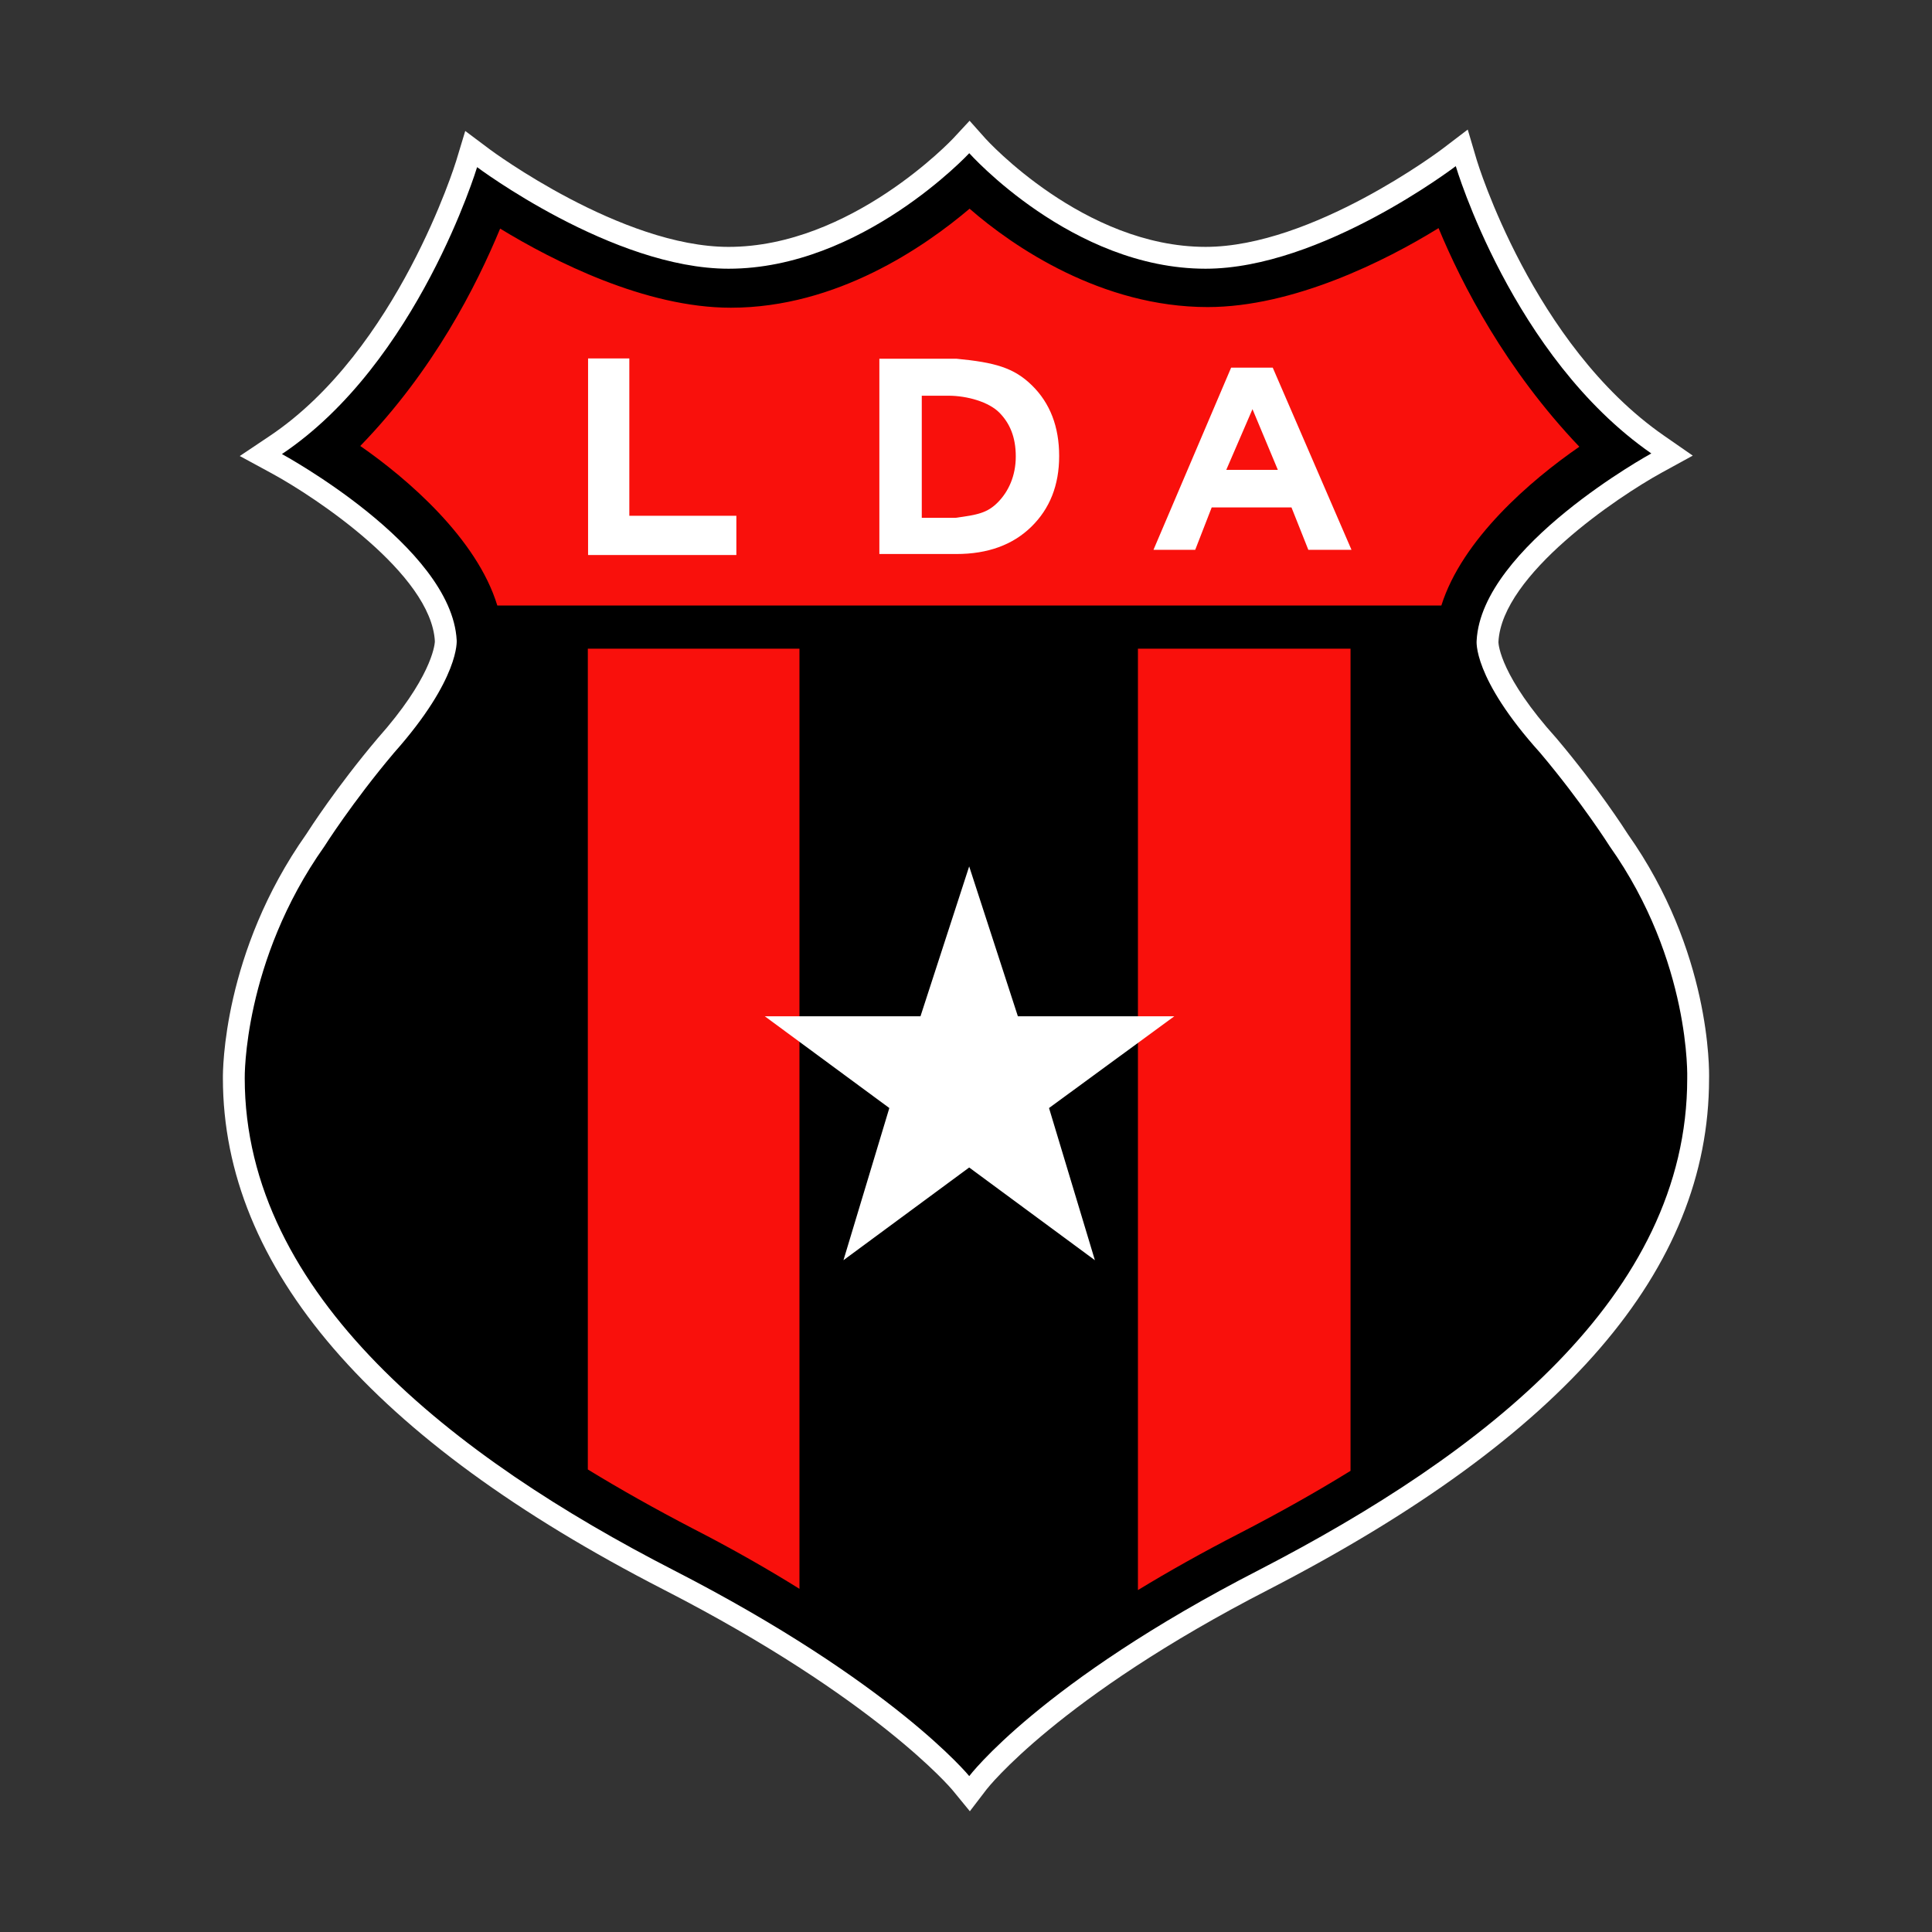 <?xml version="1.0" encoding="utf-8"?>
<!-- Generator: Adobe Illustrator 28.4.0, SVG Export Plug-In . SVG Version: 6.00 Build 0)  -->
<svg version="1.1" id="Capa_1" xmlns="http://www.w3.org/2000/svg" xmlns:xlink="http://www.w3.org/1999/xlink" x="0px" y="0px"
	 viewBox="0 0 800 800" style="enable-background:new 0 0 800 800;" xml:space="preserve">
<rect x="0" y="0" width="800" height="800" fill="#333333" stroke="none"/>
<style type="text/css">
	.Sombra_x0020_paralela{fill:none;}
	.Esquinas_x0020_redondeadas_x0020_2_x0020_pt_x002E_{fill:#FFFFFF;stroke:#1A1818;stroke-miterlimit:10;}
	.Reflejo_x0020_vivo_x0020_X{fill:none;}
	.Bisel_x0020_suave{fill:url(#SVGID_1_);}
	.Atardecer{fill:#FFFFFF;}
	.Follaje_GS{fill:#FFD600;}
	.Pompadour_GS{fill-rule:evenodd;clip-rule:evenodd;fill:#3E9EDD;}
	.st0{fill:#FFFFFF;}
	.st1{fill:#F9100C;}
</style>
<linearGradient id="SVGID_1_" gradientUnits="userSpaceOnUse" x1="0" y1="0" x2="0.707" y2="0.707">
	<stop  offset="0" style="stop-color:#D6D7DC"/>
	<stop  offset="0.171" style="stop-color:#D2D3D8"/>
	<stop  offset="0.347" style="stop-color:#C6C7CC"/>
	<stop  offset="0.524" style="stop-color:#B1B3B7"/>
	<stop  offset="0.703" style="stop-color:#94979A"/>
	<stop  offset="0.882" style="stop-color:#707476"/>
	<stop  offset="1" style="stop-color:#535859"/>
</linearGradient>
<path class="st0" d="M394.357,741.176c-0.308-0.374-31.872-37.946-119.472-82.909
	C153.758,596.097,92.327,524.843,92.297,446.479c-0.036-3.072-0.035-52.119,34.524-101.068
	c1.41-2.216,12.613-19.602,29.445-39.553l0.154-0.177c21.888-24.617,23.526-38.136,23.646-39.935l-0.069-0.376
	l0.077,0.206c-1.482-27.812-49.327-59.678-67.636-69.61l-13.154-7.135l12.433-8.329
	c52.977-35.491,76.952-113.128,77.188-113.908l3.74-12.363l10.338,7.743c0.535,0.4,54.368,40.255,98.71,40.255
	c50.677,0,92.614-44.498,93.032-44.948L401.488,50l6.613,7.418c0.394,0.44,40.727,44.809,91.096,44.809
	c44.295,0,97.592-40.217,98.124-40.623l10.438-7.953l3.721,12.582c0.223,0.754,23.179,76.413,77.45,114.097
	l12.007,8.336l-12.819,7.024c-18.309,10.052-66.158,42.228-67.639,70.002l-0.012,0.238
	c0.041,1.131,1.026,14.245,23.963,39.705l0.194,0.222c16.833,19.953,28.035,37.339,29.444,39.553
	c34.304,48.591,33.724,97.493,33.62,101.361c-0.065,78.881-59.61,147.984-182.029,211.265
	c-87.393,44.858-116.824,82.502-117.111,82.877L401.594,750L394.357,741.176z"/>
<path d="M666.553,350.447c0,0-11.4-18.083-28.842-38.757c-28.172-31.27-26.262-46.478-26.262-46.478
	c2.077-38.958,72.324-77.452,72.324-77.452c-57.65-40.03-80.966-118.964-80.966-118.964
	s-55.64,42.475-103.609,42.475c-55.205,0-97.847-47.835-97.847-47.835s-44.452,47.835-99.657,47.835
	c-47.969,0-104.132-42.059-104.132-42.059s-24.534,81.101-80.811,118.803c0,0,70.279,38.121,72.356,77.079
	c0,0,1.474,15.778-25.927,46.596c-17.442,20.674-28.842,38.757-28.842,38.757
	c-33.766,47.701-32.996,95.972-32.996,95.972c0,90.043,86.827,157.173,177.673,203.802
	c90.847,46.629,122.335,85.219,122.335,85.219s29.311-38.807,120.157-85.437
	c93.057-48.103,177.137-113.324,177.137-203.367C698.644,446.637,700.319,398.148,666.553,350.447z"/>
<path class="st1" d="M653.975,184.984c-30.5-32.041-48.581-67.079-58.303-90.528
	c-21.995,13.626-60.242,32.694-95.603,32.694c-43.843,0-80.439-24.895-98.585-40.734
	c-18.583,15.745-54.973,41.002-98.853,41.002c-35.433,0-73.439-19.28-95.536-32.761
	c-9.789,23.612-27.401,58.554-57.918,90.009c19.542,13.542,48.341,38.39,56.742,66.058h390.917
	C605.442,223.369,633.608,199.033,653.975,184.984z"/>
<path class="st1" d="M243.406,268.611v339.868c13.422,8.208,27.915,16.356,43.48,24.456
	c16.561,8.5,31.215,16.905,44.15,24.966V268.611H243.406z"/>
<path class="st1" d="M471.193,268.611v389.813c12.457-7.586,26.535-15.532,42.423-23.687
	c16.431-8.494,31.625-17.055,45.61-25.693V268.611H471.193z"/>
<polygon class="st0" points="486.25,420.826 421.482,420.826 401.316,358.755 381.15,420.826 316.7,420.826 
	368.254,458.813 349.26,521.823 401.316,483.434 453.372,521.823 434.379,458.813 "/>
<g>
	<path class="st0" d="M364.125,229.404v-80.864h31.898c15.879,1.522,23.785,3.681,31.292,11.041
		c7.506,7.361,11.261,17.116,11.261,29.264c0,12.022-3.85,21.788-11.548,29.296
		c-7.698,7.509-18.033,11.263-31.005,11.263H364.125z M381.686,214.412h13.958
		c9.118-1.218,13.161-1.993,17.53-6.398c4.367-4.404,7.437-10.881,7.437-19.016c0-8.089-2.53-13.829-6.834-18.167
		c-4.303-4.337-13.153-6.978-21.104-6.978h-10.987V214.412z"/>
	<polygon class="st0" points="260.591,213.574 260.591,148.421 243.507,148.421 243.507,229.821 253.724,229.821 
		260.591,229.821 304.909,229.821 304.909,213.574 	"/>
	<path class="st0" d="M527.017,152.239h-8.391h-8.844l-32.158,75.438c1.34,0,17.285,0,17.285,0l6.834-17.571h16.883
		h16.146l6.984,17.571c0,0,16.531,0,17.871,0L527.017,152.239z M507.773,194.564l10.853-25.14l10.502,25.14H507.773z"
		/>
</g>
<g>
</g>
<g>
</g>
<g>
</g>
<g>
</g>
<g>
</g>
<g>
</g>
</svg>
